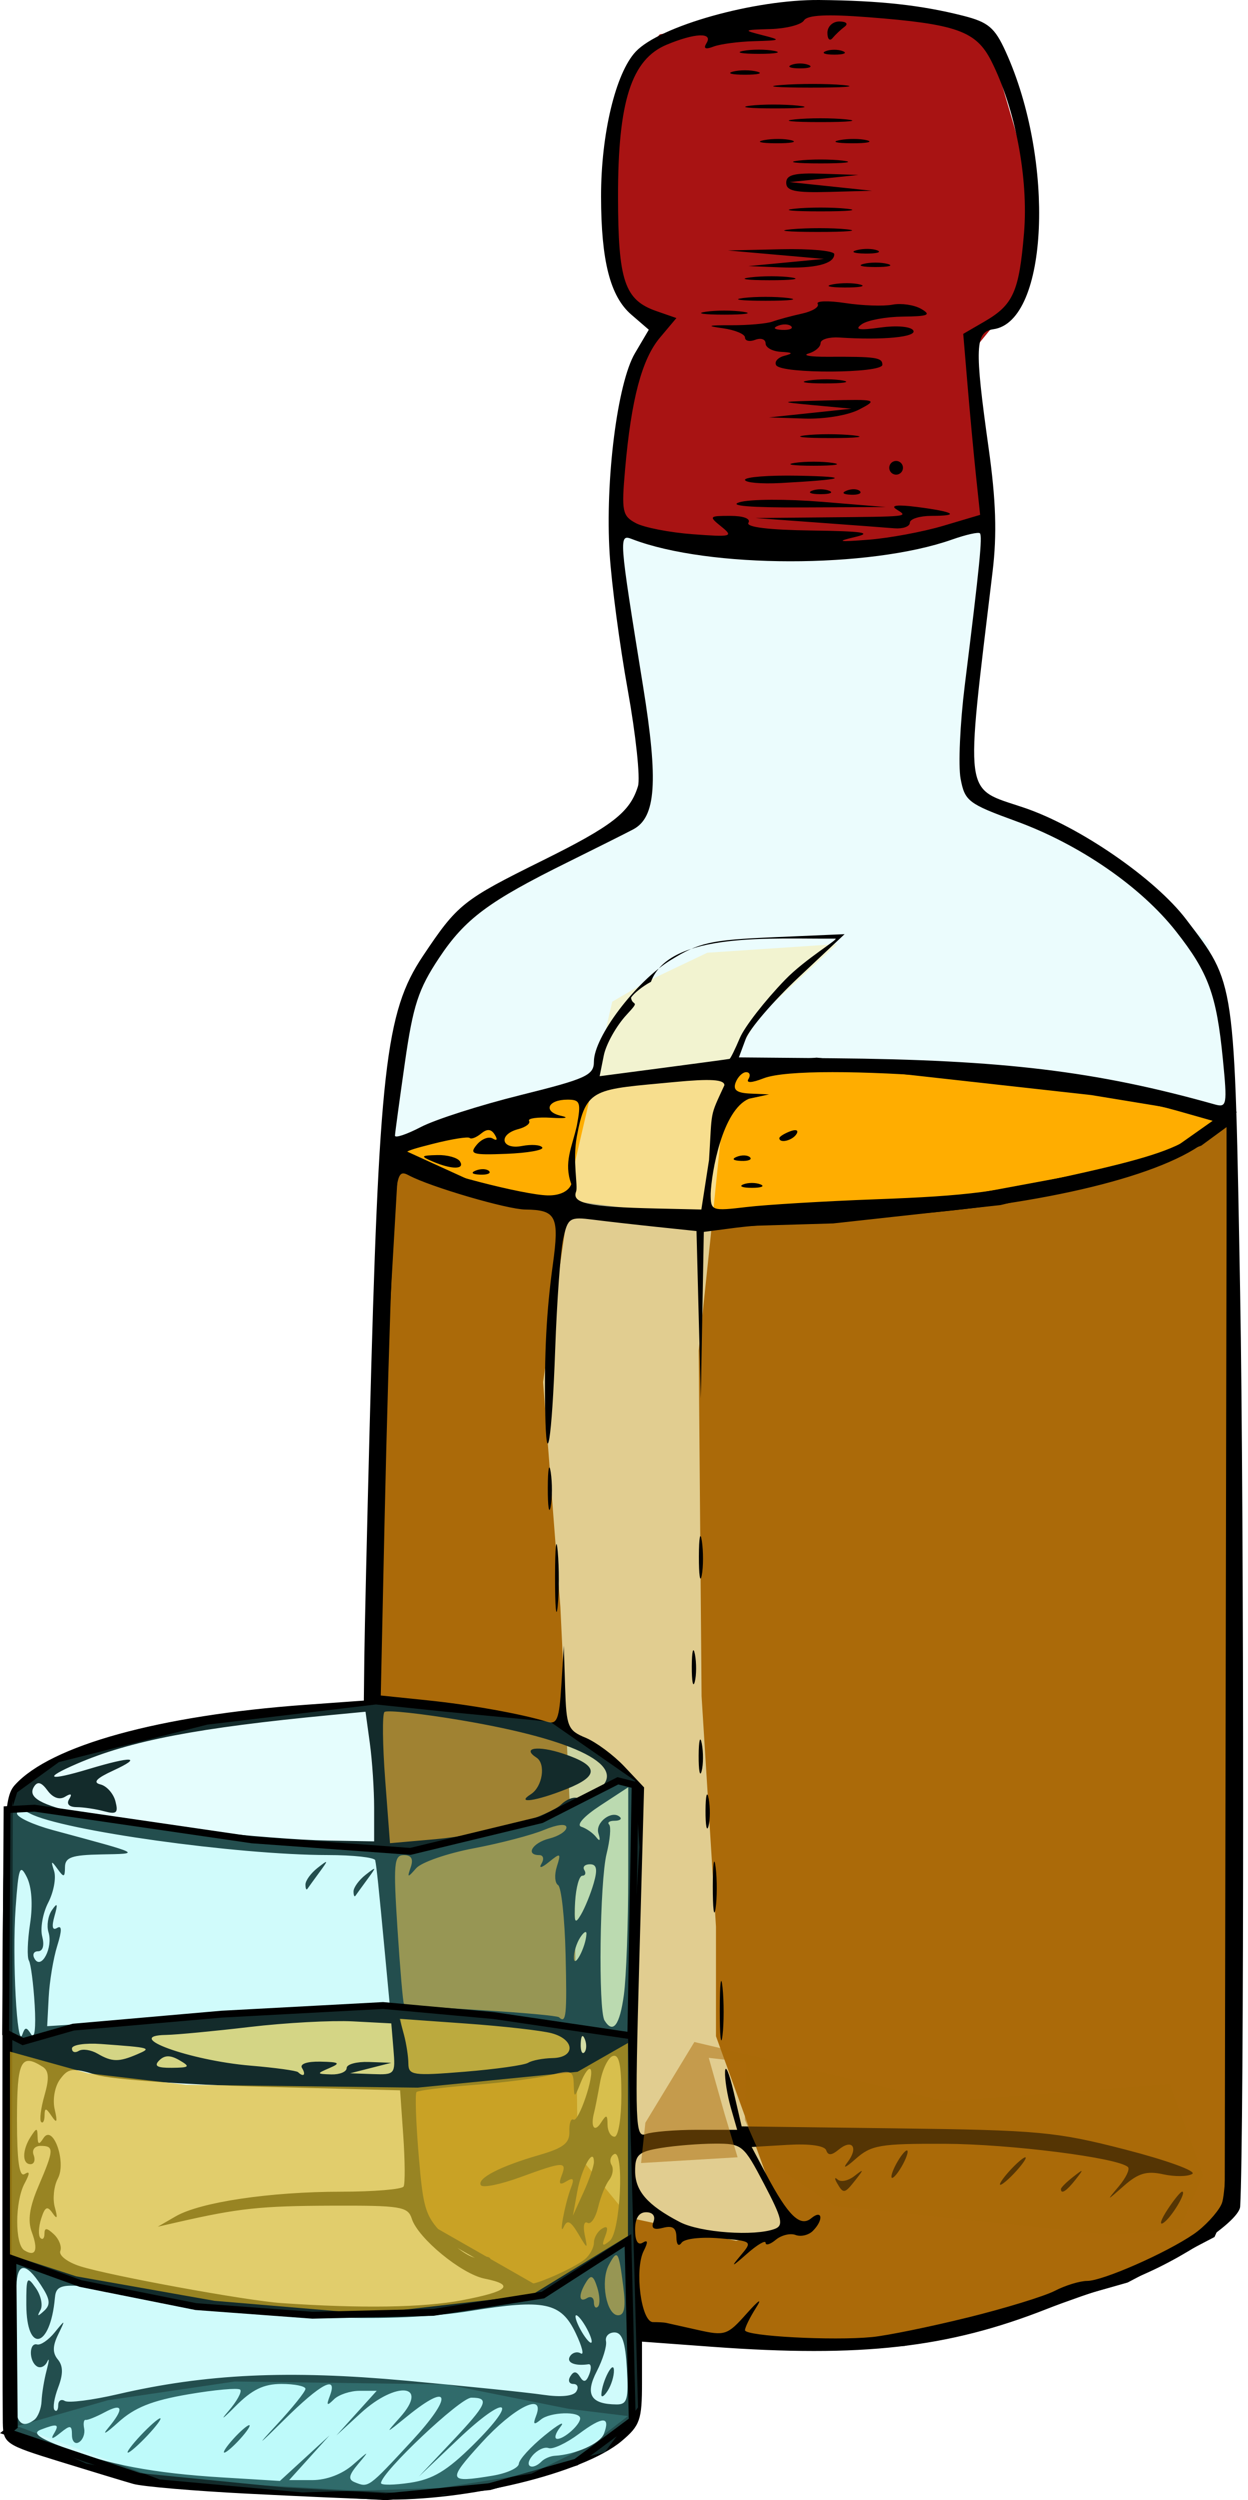 <?xml version="1.0" encoding="UTF-8" standalone="no"?>
<!-- Created with Inkscape (http://www.inkscape.org/) -->

<svg
   xmlns:dc="http://purl.org/dc/elements/1.1/"
   xmlns:cc="http://creativecommons.org/ns#"
   xmlns:rdf="http://www.w3.org/1999/02/22-rdf-syntax-ns#"
   xmlns:svg="http://www.w3.org/2000/svg"
   xmlns="http://www.w3.org/2000/svg"
   xmlns:sodipodi="http://sodipodi.sourceforge.net/DTD/sodipodi-0.dtd"
   xmlns:inkscape="http://www.inkscape.org/namespaces/inkscape"
   id="svg6740"
   version="1.1"
   inkscape:version="0.48.4 r9939"
   width="245.078"
   height="490.977"
   sodipodi:docname="GlassWhiskey.svg">
  <defs
     id="defs6744">
    <filter
       inkscape:collect="always"
       id="filter7288"
       x="-0.314"
       width="1.627"
       y="-0.071"
       height="1.142"
       color-interpolation-filters="sRGB">
      <feGaussianBlur
         inkscape:collect="always"
         stdDeviation="5.593"
         id="feGaussianBlur7290" />
    </filter>
    <filter
       inkscape:collect="always"
       id="filter7574"
       x="-0.081"
       width="1.161"
       y="-0.235"
       height="1.469"
       color-interpolation-filters="sRGB">
      <feGaussianBlur
         inkscape:collect="always"
         stdDeviation="2.748"
         id="feGaussianBlur7576" />
    </filter>
  </defs>
  <sodipodi:namedview
     pagecolor="#ffffff"
     bordercolor="#666666"
     borderopacity="1"
     objecttolerance="10"
     gridtolerance="10"
     guidetolerance="10"
     inkscape:pageopacity="0"
     inkscape:pageshadow="2"
     inkscape:window-width="1277"
     inkscape:window-height="743"
     id="namedview6742"
     showgrid="false"
     inkscape:zoom="0.84281415"
     inkscape:cx="152.05975"
     inkscape:cy="203.14127"
     inkscape:window-x="2"
     inkscape:window-y="22"
     inkscape:window-maximized="0"
     inkscape:current-layer="svg6740"
     fit-margin-top="0"
     fit-margin-left="0"
     fit-margin-right="0"
     fit-margin-bottom="0" />
  <path
     style="fill:#1added;fill-opacity:0.088;stroke:none"
     d="m 78.9,202.891 -3.96,40.17 -2.263,62.234 1.132,33.946 4.526,65.063 3.395,28.854 10.184,9.052 24.328,13.013 39.604,4.526 20.368,-0.566 48.09,-13.013 18.67,-13.013 -0.566,-212.729 -5.092,-35.078 -13.013,-13.013 -30.551,-14.144 -3.395,-5.092 2.829,-27.723 2.263,-22.631 -11.315,2.829 -20.368,4.526 -25.46,-2.829 -17.539,-3.96 2.263,20.933 4.526,30.551 -5.092,6.223 -16.973,9.618 -16.973,10.75 z"
     id="path7268"
     inkscape:connector-curvature="0" />
  <path
     style="fill:#a81313;fill-opacity:1;stroke:none"
     d="m 122.764,14.345 -4.401,19.203 3.2,20.803 5.601,9.201 4.001,0 -5.633,6.492 -2.768,9.91 -2.8,20.803 6.801,4.401 36.805,3.6 29.604,-5.601 0.8,-10.802 -2.8,-23.603 3.601,-4.401 6.401,-6.001 1.6,-21.203 -8.801,-30.004 -16.402,-4.401 -19.203,-0.8 -28.804,4.801 z"
     id="path6754"
     inkscape:connector-curvature="0"
     sodipodi:nodetypes="ccccccccccccccccccccc" />
  <path
     style="fill:#ffad00;fill-opacity:1;stroke:#000000;stroke-width:1.349px;stroke-linecap:butt;stroke-linejoin:miter;stroke-opacity:1"
     d="m 77.957,225.976 36.405,-13.602 46.007,-4.001 54.008,6.001 26.804,4.401 -13.602,9.601 -45.207,8.401 -46.807,2.8 -39.206,-5.201 z"
     id="path7264"
     inkscape:connector-curvature="0" />
  <path
     style="fill:#ab6a09;fill-opacity:1;stroke:#000000;stroke-width:1.349px;stroke-linecap:butt;stroke-linejoin:miter;stroke-opacity:1"
     d="m 77.557,228.376 24.004,8.001 34.805,4.001 27.204,-0.8 32.805,-3.601 21.603,-5.201 17.603,-6.401 6.001,-4.401 -0.4,211.631 -3.2,7.201 -16.802,8.801 -43.606,12.402 -23.603,0.8 -24.804,-2.8 -18.803,-5.601 -28.004,-16.002 -1.6,-16.002 -4.001,-34.805 -4.401,-60.409 1.6,-34.805 z"
     id="path7266"
     inkscape:connector-curvature="0" />
  <path
     style="fill:#dfb420;fill-opacity:0.651;stroke:none"
     d="m 3.088,401.475 19.802,-3.395 48.09,-3.96 32.815,2.829 19.236,3.96 -19.802,6.789 -33.38,2.263 -42.433,-1.697 z"
     id="path7292"
     inkscape:connector-curvature="0" />
  <path
     style="fill:#f4f1c1;fill-opacity:0.735;stroke:none;filter:url(#filter7288)"
     d="m 101.614,146.375 8.809,-4.195 18.877,-1.258 -11.326,10.487 -4.614,7.97 -2.517,24.75 -1.678,15.941 0.419,50.339 2.097,33.559 0,15.941 8.809,24.331 3.356,3.356 -9.229,2.097 -15.521,-3.356 -7.551,-9.229 -0.419,-35.657 -2.097,-44.047 -2.517,-32.72 4.614,-31.881 5.453,-23.492 z"
     id="path7270"
     inkscape:connector-curvature="0"
     transform="matrix(1.349,0,0,1.349,-10.056,-4.709)" />
  <path
     style="fill:#000000"
     d="m 48.426,489.689 c -10.437,-0.535 -20.451,-1.394 -22.254,-1.908 -1.802,-0.514 -8.284,-2.482 -14.403,-4.372 -10.789,-3.333 -11.13,-3.566 -11.22,-7.662 -0.051,-2.324 -0.084,-30.845 -0.073,-63.38 0.018,-55.107 0.186,-59.34 2.453,-61.847 7.023,-7.766 28.423,-13.668 57.056,-15.737 l 11.464,-0.828 0.101,-8.767 c 0.055,-4.822 0.518,-24.85 1.029,-44.507 1.835,-70.695 3.096,-81.9 10.458,-92.924 6.817,-10.208 7.809,-11.001 23.479,-18.761 13.762,-6.815 17.213,-9.502 18.767,-14.609 0.483,-1.588 -0.419,-10.085 -2.005,-18.882 -1.586,-8.797 -3.187,-20.853 -3.559,-26.791 -0.9,-14.38 1.516,-33.494 4.973,-39.354 l 2.719,-4.609 -3.437,-2.966 c -4.141,-3.572 -5.926,-10.542 -5.94,-23.196 -0.015,-12.228 2.861,-24.246 6.805,-28.445 4.742,-5.048 23.313,-10.265 36.102,-10.142 11.87,0.114 20.024,1.01 28.237,3.102 4.901,1.248 6.17,2.32 8.307,7.015 9.764,21.452 8.4,52.963 -2.359,54.526 -3.652,0.531 -3.775,3.457 -0.981,23.36 1.44,10.26 1.656,16.9 0.784,24.174 -5.428,45.308 -5.816,42.385 6.153,46.426 10.868,3.67 25.784,13.943 31.852,21.939 9.723,12.812 9.481,11.139 10.599,73.162 0.783,43.417 0.789,166.352 0.009,179.603 -0.189,3.206 -14.194,12.143 -23.735,15.146 -4.451,1.401 -10.824,3.626 -14.163,4.945 -19.452,7.683 -36.449,9.611 -65.747,7.458 l -13.824,-1.016 0,8.08 c 0,7.302 -0.385,8.405 -4.001,11.447 -7.518,6.326 -30.411,11.885 -47.249,11.474 -4.08,-0.1 -15.958,-0.619 -26.395,-1.154 z m 32.35,-10.233 c 8.252,-8.904 7.77,-11.92 -0.794,-4.964 -4.365,3.545 -4.404,3.552 -1.44,0.237 5.856,-6.548 -0.695,-7.268 -7.7,-0.847 l -4.782,4.383 3.958,-4.383 3.958,-4.383 -3.354,0 c -1.845,0 -4.119,0.759 -5.053,1.686 -1.362,1.352 -1.52,1.218 -0.8,-0.674 1.619,-4.252 -1.733,-2.485 -9.054,4.771 -5.088,5.043 -5.516,5.326 -1.463,0.965 3.153,-3.391 5.732,-6.6 5.732,-7.131 0,-0.531 -2.116,-0.965 -4.702,-0.965 -3.529,0 -5.8,1.109 -9.104,4.446 -2.421,2.445 -3.027,2.858 -1.348,0.918 1.679,-1.94 2.733,-3.848 2.341,-4.241 -0.392,-0.392 -4.981,0.019 -10.198,0.914 -7.157,1.228 -10.54,2.584 -13.783,5.527 -2.364,2.145 -3.245,2.638 -1.959,1.096 3.202,-3.837 2.934,-5.027 -0.695,-3.085 -1.669,0.893 -3.338,1.561 -3.709,1.485 -0.371,-0.077 -0.507,0.685 -0.301,1.693 0.205,1.008 -0.25,2.218 -1.012,2.689 -0.761,0.471 -1.384,-0.165 -1.384,-1.412 0,-1.96 -0.309,-2.017 -2.282,-0.417 -1.551,1.258 -1.957,1.311 -1.269,0.165 1.149,-1.912 0.691,-2.057 -2.564,-0.807 -1.685,0.647 -0.558,1.549 4.273,3.423 8.85,3.431 17.83,5.138 31.364,5.963 l 11.315,0.689 4.866,-4.465 4.866,-4.465 -3.958,4.383 -3.958,4.383 4.549,0 c 2.796,0 5.878,-1.169 7.998,-3.035 3.22,-2.833 3.288,-2.843 1.016,-0.14 -1.879,2.236 -2.031,3.056 -0.665,3.602 2.707,1.083 2.605,1.157 11.095,-8.004 z m -53.16,-1.191 c 1.742,-1.854 3.471,-3.372 3.842,-3.372 0.371,0 -0.751,1.517 -2.493,3.372 -1.742,1.854 -3.471,3.372 -3.842,3.372 -0.371,0 0.751,-1.517 2.493,-3.372 z m 18.207,0.674 c 1.343,-1.484 2.745,-2.697 3.115,-2.697 0.371,0 -0.424,1.214 -1.767,2.697 -1.343,1.484 -2.745,2.697 -3.115,2.697 -0.371,0 0.424,-1.214 1.767,-2.697 z m 47.099,1.184 c 9.223,-9.122 6.529,-10.127 -2.962,-1.105 l -7.721,7.339 6.406,-6.79 c 7.052,-7.475 7.611,-8.72 3.914,-8.72 -2.188,0 -17.738,14.706 -17.738,16.775 0,0.435 2.579,0.403 5.732,-0.071 4.445,-0.668 7.222,-2.335 12.37,-7.427 z m 3.814,6.042 c 2.782,-0.46 5.101,-1.515 5.155,-2.345 0.054,-0.83 2.329,-3.329 5.058,-5.554 2.728,-2.224 4.127,-2.983 3.109,-1.686 -1.018,1.297 -1.291,2.358 -0.607,2.358 1.38,0 4.481,-2.788 4.481,-4.029 0,-1.446 -5.915,-1.264 -7.724,0.237 -1.379,1.144 -1.588,0.978 -0.929,-0.737 1.838,-4.79 -4.345,-1.719 -10.769,5.35 -6.749,7.425 -6.596,7.865 2.226,6.407 z m 9.648,-2.826 c 0.547,-0.547 1.71,-1.034 2.585,-1.083 4.022,-0.225 8.887,-2.404 9.617,-4.306 1.343,-3.499 -0.207,-3.497 -4.903,0.007 -2.46,1.835 -5.139,3.09 -5.955,2.789 -0.816,-0.301 -2.256,0.383 -3.2,1.521 -1.698,2.046 -0.062,2.992 1.856,1.074 z M 6.711,475.21 c 0.742,-0.545 1.395,-2.205 1.452,-3.688 0.057,-1.484 0.507,-4.215 0.999,-6.069 0.493,-1.854 0.546,-2.609 0.118,-1.677 -0.427,0.932 -1.332,1.351 -2.011,0.932 -1.619,-1 -1.601,-4.748 0.02,-4.312 0.689,0.185 2.24,-0.877 3.446,-2.36 2.136,-2.628 2.153,-2.617 0.676,0.423 -1.097,2.257 -1.11,3.611 -0.045,4.894 1.042,1.256 1.058,2.859 0.056,5.496 -0.778,2.048 -1.095,4.043 -0.703,4.435 0.392,0.392 0.712,-0.032 0.712,-0.941 0,-0.909 0.58,-1.294 1.29,-0.856 0.709,0.438 5.413,-0.16 10.452,-1.331 17.218,-3.998 33.452,-4.76 56.538,-2.653 11.775,1.075 23.917,2.325 26.981,2.779 3.451,0.511 5.92,0.262 6.486,-0.653 0.502,-0.813 0.235,-1.478 -0.594,-1.478 -0.829,0 -1.093,-0.672 -0.585,-1.493 0.662,-1.072 1.203,-1.04 1.915,0.113 0.716,1.159 1.219,1.016 1.806,-0.514 0.447,-1.166 0.38,-2.055 -0.149,-1.976 -2.687,0.401 -4.401,-0.326 -3.647,-1.547 0.466,-0.754 1.422,-1.015 2.126,-0.581 0.703,0.435 0.258,-1.35 -0.989,-3.966 -2.893,-6.066 -6.096,-6.743 -20.706,-4.373 -14.901,2.417 -37.922,1.601 -58.668,-2.078 -21.203,-3.76 -22.612,-3.787 -22.911,-0.445 -0.883,9.881 -5.566,10.989 -5.606,1.326 -0.023,-5.499 0.131,-5.775 1.849,-3.322 1.03,1.471 1.446,3.432 0.923,4.358 -0.72,1.276 -0.546,1.311 0.722,0.142 1.323,-1.219 1.19,-2.277 -0.632,-5.058 -2.97,-4.533 -4.663,-4.465 -4.798,0.193 -0.059,2.04 -0.262,7.654 -0.451,12.475 -0.509,13.007 0.446,16.363 3.93,13.804 z M 123.107,465.115 c -0.3,-5.214 -0.941,-7.081 -2.431,-7.081 -1.113,0 -1.865,0.777 -1.672,1.727 0.193,0.95 -0.623,3.61 -1.813,5.911 -2.345,4.535 -1.192,6.46 3.893,6.503 2.087,0.018 2.373,-0.981 2.023,-7.06 z m -5.013,5.058 c 0.14,-2.555 2.388,-6.857 2.467,-4.72 0.041,1.113 -0.514,2.933 -1.233,4.046 -0.719,1.113 -1.274,1.416 -1.233,0.674 z m -2.813,-12.813 c -0.794,-1.484 -1.747,-2.697 -2.118,-2.697 -0.371,0 -0.025,1.214 0.769,2.697 0.794,1.484 1.747,2.697 2.118,2.697 0.371,0 0.025,-1.214 -0.769,-2.697 z m 74.736,-2.248 c 7.354,-1.818 15.062,-4.18 17.129,-5.249 2.067,-1.069 4.927,-1.944 6.355,-1.944 3.04,0 15.42,-5.439 20.905,-9.185 2.096,-1.431 4.549,-4.047 5.449,-5.813 1.239,-2.43 1.577,-23.208 1.389,-85.481 -0.137,-45.249 -0.279,-92.19 -0.316,-104.314 l -0.067,-22.043 -4.459,3.329 c -9.339,6.971 -33.826,12.615 -62.5,14.405 -12.584,0.786 -25.764,1.804 -29.287,2.263 l -6.406,0.834 -0.292,16.348 -0.292,16.348 -0.424,-16.43 -0.424,-16.43 -7.714,-0.807 c -4.243,-0.444 -9.915,-1.087 -12.605,-1.43 -4.601,-0.586 -4.948,-0.364 -5.854,3.749 -0.529,2.405 -1.242,12.243 -1.584,21.862 -0.625,17.587 -1.729,24.413 -1.952,12.069 -0.203,-11.212 0.239,-19.738 1.494,-28.842 1.31,-9.504 0.682,-10.76 -5.421,-10.829 -3.595,-0.041 -18.645,-4.455 -22.836,-6.698 -2.38,-1.274 -2.557,-0.383 -3.287,16.498 -0.424,9.814 -1.103,33.097 -1.509,51.74 l -0.737,33.895 9.127,0.941 c 8.558,0.883 18.313,2.629 23.556,4.217 1.937,0.587 2.366,-0.515 2.78,-7.13 l 0.489,-7.824 0.255,8.266 c 0.236,7.665 0.528,8.379 4.008,9.82 2.064,0.855 5.495,3.4 7.624,5.655 l 3.87,4.101 -0.949,34.466 c -0.869,31.566 -0.764,34.395 1.253,33.621 1.211,-0.465 5.752,-0.845 10.09,-0.845 l 7.888,0 -1.255,-4.374 c -0.69,-2.406 -1.196,-5.592 -1.125,-7.081 0.071,-1.488 0.834,0.328 1.694,4.037 l 1.565,6.744 30.337,0.386 c 28.162,0.358 31.392,0.658 45.044,4.175 8.089,2.084 13.991,4.231 13.117,4.771 -0.875,0.541 -3.446,0.575 -5.714,0.077 -3.23,-0.71 -4.901,-0.22 -7.712,2.26 -3.462,3.054 -3.498,3.059 -1.022,0.123 1.412,-1.674 2.227,-3.383 1.812,-3.798 -1.825,-1.825 -23.136,-4.533 -36.006,-4.576 -12.721,-0.043 -14.403,0.245 -17.492,2.988 -1.933,1.717 -2.62,1.995 -1.581,0.642 2.222,-2.894 0.937,-4.697 -1.755,-2.464 -1.367,1.134 -2.068,1.166 -2.42,0.111 -0.302,-0.905 -3.261,-1.323 -7.567,-1.068 l -7.072,0.418 2.863,5.395 c 4.31,8.122 6.661,10.407 8.842,8.597 2.189,-1.817 2.454,0.344 0.305,2.492 -0.832,0.832 -2.357,1.189 -3.389,0.793 -1.032,-0.396 -2.779,0.029 -3.882,0.945 -1.103,0.916 -2.006,1.181 -2.006,0.59 0,-0.591 -1.665,0.397 -3.699,2.195 -2.943,2.601 -3.202,2.678 -1.268,0.377 2.426,-2.886 2.417,-2.894 -4.056,-3.446 -3.669,-0.313 -6.917,0.065 -7.478,0.869 -0.578,0.829 -0.999,0.373 -1.012,-1.095 -0.015,-1.817 -0.743,-2.329 -2.617,-1.839 -1.821,0.476 -2.382,0.121 -1.879,-1.191 0.428,-1.117 -0.156,-1.87 -1.45,-1.87 -1.426,0 -2.167,1.18 -2.167,3.451 0,2.166 0.552,3.11 1.483,2.535 1.037,-0.641 1.1,-0.158 0.209,1.606 -1.846,3.655 -0.501,13.987 1.821,13.987 1.035,0 2.171,0.061 2.525,0.136 0.354,0.075 3.174,0.705 6.266,1.4 5.343,1.201 5.818,1.043 9.569,-3.171 2.501,-2.809 3.17,-3.212 1.827,-1.1 -1.166,1.834 -2.12,3.78 -2.12,4.324 0,1.173 17.244,2.103 24.951,1.346 2.967,-0.291 11.411,-2.017 18.765,-3.835 z m 39.244,-21.188 c 1.275,-1.946 2.573,-3.538 2.885,-3.538 0.976,0 -2.165,5.198 -3.721,6.16 -0.815,0.504 -0.438,-0.676 0.837,-2.622 z m -64.889,-5.224 c -0.534,-0.927 -0.474,-1.236 0.134,-0.686 0.607,0.55 2.07,0.246 3.251,-0.674 1.9,-1.481 1.934,-1.402 0.296,0.686 -2.206,2.813 -2.426,2.853 -3.68,0.674 z m 43.969,1.177 c 0,-0.28 1.062,-1.342 2.36,-2.36 2.139,-1.678 2.187,-1.63 0.509,0.509 -1.762,2.247 -2.869,2.961 -2.869,1.851 z m -10.115,-3.537 c 1.343,-1.484 2.745,-2.697 3.115,-2.697 0.371,0 -0.424,1.214 -1.767,2.697 -1.343,1.484 -2.745,2.697 -3.115,2.697 -0.371,0 0.424,-1.214 1.767,-2.697 z m -22.254,-1.349 c 0.794,-1.484 1.747,-2.697 2.118,-2.697 0.371,0 0.025,1.214 -0.769,2.697 -0.794,1.484 -1.747,2.697 -2.118,2.697 -0.371,0 -0.025,-1.214 0.769,-2.697 z m -34.624,-30.346 c 0.005,-5.192 0.25,-7.151 0.542,-4.353 0.292,2.798 0.287,7.047 -0.011,9.441 -0.298,2.394 -0.537,0.105 -0.531,-5.088 z m -1.373,-24.277 c 0.008,-4.451 0.259,-6.109 0.56,-3.685 0.3,2.424 0.294,6.066 -0.014,8.092 -0.308,2.027 -0.553,0.043 -0.546,-4.407 z m -1.426,-14.836 c 0.015,-2.967 0.291,-4.022 0.614,-2.345 0.323,1.678 0.31,4.105 -0.027,5.395 -0.338,1.289 -0.602,-0.083 -0.587,-3.05 z m -1.349,-10.79 c 0.015,-2.967 0.291,-4.022 0.614,-2.345 0.323,1.678 0.31,4.105 -0.027,5.395 -0.338,1.289 -0.602,-0.083 -0.587,-3.05 z m -1.349,-17.533 c 0.015,-2.967 0.291,-4.022 0.614,-2.345 0.323,1.678 0.31,4.105 -0.027,5.395 -0.338,1.289 -0.602,-0.083 -0.587,-3.05 z m -26.852,-17.533 c 0.005,-5.934 0.242,-8.194 0.527,-5.022 0.285,3.172 0.281,8.028 -0.009,10.79 -0.29,2.762 -0.523,0.167 -0.518,-5.768 z m 28.246,-4.046 c 0.011,-3.709 0.272,-5.066 0.582,-3.016 0.31,2.05 0.302,5.085 -0.018,6.744 -0.32,1.659 -0.574,-0.018 -0.564,-3.727 z m -29.671,-13.487 c 0.009,-3.709 0.272,-5.066 0.582,-3.016 0.31,2.05 0.302,5.085 -0.018,6.744 -0.32,1.659 -0.574,-0.018 -0.564,-3.727 z M 122.385,448.931 c -0.889,-6.965 -1.128,-7.315 -2.823,-4.147 -1.699,3.174 -0.465,9.879 1.817,9.879 1.26,0 1.536,-1.576 1.006,-5.732 z m -31.718,2.793 c 9.212,-1.75 10.572,-3.038 4.494,-4.254 -4.544,-0.909 -13.081,-7.937 -14.298,-11.771 -0.757,-2.386 -2.146,-2.609 -15.912,-2.556 -13.814,0.054 -18.099,0.513 -29.918,3.206 l -4.046,0.922 3.509,-2.031 c 4.828,-2.795 18.48,-4.83 32.489,-4.842 6.447,-0.005 11.971,-0.465 12.275,-1.022 0.305,-0.556 0.275,-5.033 -0.067,-9.948 l -0.621,-8.937 -27.165,-0.709 c -15.026,-0.392 -29.539,-1.431 -32.479,-2.324 -4.722,-1.435 -5.518,-1.337 -7.141,0.879 -1.031,1.409 -1.489,3.962 -1.051,5.866 0.59,2.563 0.447,2.887 -0.594,1.349 -1.13,-1.669 -1.373,-1.689 -1.39,-0.112 -0.011,1.051 -0.314,1.618 -0.672,1.259 -0.358,-0.358 -0.062,-2.704 0.657,-5.213 0.963,-3.356 0.867,-4.842 -0.36,-5.622 -4.291,-2.726 -5.04,-1.174 -5.04,10.442 0,8.05 0.449,11.266 1.483,10.627 1.079,-0.667 1.079,-0.16 0,1.855 -1.895,3.541 -1.924,11.958 -0.045,13.12 2.215,1.369 2.787,-0.011 1.475,-3.556 -0.848,-2.292 -0.468,-4.903 1.32,-9.074 3.047,-7.107 3.089,-7.88 0.429,-7.88 -1.18,0 -1.782,0.779 -1.391,1.798 0.38,0.989 0.102,1.798 -0.616,1.798 -1.668,0 -1.646,-2.782 0.042,-5.395 1.162,-1.798 1.312,-1.798 1.349,0 0.032,1.555 0.294,1.625 1.135,0.299 1.862,-2.935 4.587,4.66 2.842,7.921 -0.786,1.469 -1.053,4.014 -0.592,5.655 0.599,2.134 0.47,2.453 -0.452,1.12 -1.026,-1.484 -1.482,-1.256 -2.235,1.113 -0.52,1.637 -0.586,3.336 -0.147,3.775 0.439,0.439 0.797,0.066 0.797,-0.829 0,-1.219 0.465,-1.192 1.854,0.105 1.02,0.953 1.585,2.433 1.256,3.29 -0.329,0.857 1.416,2.2 3.878,2.984 5.837,1.86 32.617,6.763 39.542,7.239 15.648,1.077 27.858,0.889 35.403,-0.545 z m 26.613,-2.532 c -0.738,-2.326 -1.203,-2.57 -2.126,-1.113 -1.595,2.519 -1.528,4.235 0.127,3.213 0.742,-0.458 1.349,-0.09 1.349,0.82 0,0.909 0.359,1.294 0.797,0.856 0.439,-0.439 0.372,-2.137 -0.147,-3.775 z m -2.439,-5.512 c 0.984,-0.817 1.789,-2.285 1.789,-3.263 0,-0.978 0.71,-2.217 1.578,-2.754 1.086,-0.671 1.286,-0.216 0.643,1.46 -0.746,1.945 -0.565,2.128 0.903,0.91 2.109,-1.751 2.89,-18.281 0.803,-16.99 -0.701,0.433 -0.909,1.379 -0.462,2.102 0.447,0.723 0.237,2.047 -0.466,2.941 -0.703,0.895 -1.684,3.321 -2.179,5.391 -0.495,2.07 -1.432,3.435 -2.083,3.033 -0.651,-0.402 -0.899,0.635 -0.55,2.305 0.62,2.974 0.593,2.97 -1.294,-0.202 -1.455,-2.446 -2.138,-2.776 -2.79,-1.349 -1.08,2.365 0.163,-4.424 1.4,-7.647 0.674,-1.757 0.442,-2.081 -0.898,-1.253 -1.321,0.816 -1.575,0.513 -0.946,-1.127 1.089,-2.839 0.438,-2.812 -8.171,0.335 -3.88,1.418 -7.341,2.117 -7.69,1.552 -0.821,-1.328 3.766,-3.705 11.412,-5.915 4.818,-1.393 6.049,-2.349 5.969,-4.638 -0.055,-1.586 0.305,-2.634 0.801,-2.327 1.023,0.632 4.255,-8.997 3.33,-9.922 -0.331,-0.331 -1.183,0.852 -1.894,2.629 -1.241,3.103 -1.296,3.115 -1.378,0.305 -0.077,-2.627 -0.534,-2.81 -4.469,-1.792 -2.411,0.624 -9.211,1.508 -15.111,1.965 -5.9,0.457 -10.981,1.084 -11.291,1.394 -0.31,0.31 -0.121,5.875 0.42,12.367 0.92,11.04 1.28,12.1 5.566,16.386 2.756,2.756 5.387,4.275 6.599,3.809 1.109,-0.426 2.016,-0.186 2.016,0.533 0,0.719 0.836,1.306 1.858,1.306 1.022,0 2.599,0.893 3.506,1.985 1.45,1.747 2.226,1.744 6.468,-0.029 2.651,-1.108 5.626,-2.682 6.61,-3.499 z m 37.348,-5.992 c 1.727,-0.663 1.384,-2.085 -2.119,-8.767 -4.069,-7.763 -4.328,-7.975 -9.706,-7.961 -3.039,0.008 -7.802,0.391 -10.584,0.851 -4.397,0.727 -5.058,1.314 -5.058,4.497 0,3.959 2.427,6.739 8.77,10.046 4.009,2.09 14.732,2.855 18.697,1.334 z m -35.559,-13.12 c 0,-3.088 -2.442,1.255 -3.271,5.819 l -0.858,4.72 2.065,-4.538 c 1.136,-2.496 2.065,-5.197 2.065,-6.002 z m 5.395,-13.175 c 0,-5.952 -0.462,-8.051 -1.681,-7.644 -0.925,0.308 -2.052,2.635 -2.505,5.17 -0.453,2.535 -0.982,5.217 -1.176,5.958 -0.726,2.776 0.054,3.975 1.316,2.023 1.117,-1.729 1.31,-1.68 1.328,0.337 0.011,1.298 0.628,2.36 1.369,2.36 0.751,0 1.349,-3.634 1.349,-8.205 z m -62.715,-5.282 c -0.495,-0.801 0.978,-1.31 3.629,-1.254 3.719,0.079 4.013,0.288 1.765,1.254 -2.574,1.106 -2.558,1.163 0.337,1.254 1.669,0.052 3.035,-0.512 3.035,-1.254 0,-0.742 1.972,-1.277 4.383,-1.189 l 4.383,0.16 -4.046,1.03 -4.046,1.03 4.465,0.16 c 4.358,0.156 4.455,0.039 4.046,-4.898 l -0.419,-5.058 -7.548,-0.398 c -4.152,-0.219 -13.255,0.275 -20.23,1.098 -6.975,0.823 -14.383,1.527 -16.461,1.565 -8.754,0.158 4.634,5.024 16.592,6.031 4.822,0.406 9.019,0.981 9.329,1.279 1.093,1.052 1.609,0.522 0.787,-0.808 z m 44.409,-1.031 c 0.758,-0.469 2.911,-0.884 4.784,-0.922 4.553,-0.094 4.425,-3.65 -0.177,-4.88 -1.97,-0.527 -9.489,-1.379 -16.708,-1.894 l -13.126,-0.936 0.842,3.145 c 0.463,1.73 0.851,4.27 0.861,5.646 0.017,2.304 0.887,2.429 11.081,1.597 6.085,-0.497 11.683,-1.287 12.442,-1.756 z m -68.479,-0.499 c -1.785,-1.037 -2.912,-1.026 -3.979,0.041 -1.085,1.085 -0.411,1.477 2.49,1.447 3.488,-0.036 3.671,-0.22 1.488,-1.488 z m -8.299,-1.168 c 2.924,-1.257 2.784,-1.297 -7.081,-2.021 -3.153,-0.231 -5.732,0.164 -5.732,0.88 0,0.715 0.602,0.928 1.338,0.473 0.736,-0.455 2.405,-0.206 3.709,0.554 2.816,1.64 4.169,1.66 7.766,0.114 z M 114.854,400.462 c -0.431,-1.076 -0.75,-0.756 -0.815,0.815 -0.059,1.422 0.26,2.218 0.708,1.77 0.448,-0.448 0.496,-1.611 0.106,-2.585 z M 6.14,399.534 c 0.656,1.062 0.937,-1.351 0.672,-5.785 -0.249,-4.183 -0.763,-8.121 -1.141,-8.75 -0.378,-0.629 -0.273,-3.875 0.234,-7.213 0.569,-3.747 0.325,-7.251 -0.637,-9.159 -1.365,-2.707 -1.638,-1.954 -2.202,6.069 -0.69,9.817 0.267,27.9 1.316,24.854 0.53,-1.54 0.815,-1.543 1.759,-0.017 z m 35.637,-4.109 c 8.901,-0.776 20.37,-1.42 25.486,-1.432 l 9.302,-0.021 -0.981,-10.452 c -1.21,-12.886 -1.629,-16.904 -1.901,-18.207 -0.116,-0.556 -4.308,-1.018 -9.315,-1.025 -17.886,-0.026 -52.254,-4.826 -58.502,-8.17 -1.692,-0.906 -2.526,-0.904 -2.526,0.007 0,0.747 3.186,2.22 7.081,3.272 17.727,4.791 17.376,4.613 9.441,4.768 -5.783,0.112 -7.084,0.57 -7.101,2.498 -0.018,2.04 -0.218,2.086 -1.476,0.337 -1.214,-1.688 -1.324,-1.618 -0.663,0.423 0.436,1.345 -0.082,4.135 -1.149,6.2 -1.068,2.065 -1.6,5.061 -1.182,6.658 0.459,1.757 0.133,2.904 -0.826,2.904 -0.872,0 -1.162,0.685 -0.645,1.522 1.338,2.164 3.627,-2.289 2.703,-5.258 -0.399,-1.283 -0.093,-3.243 0.68,-4.356 1.08,-1.553 1.196,-1.279 0.499,1.18 -0.588,2.076 -0.412,2.897 0.499,2.334 0.973,-0.602 0.983,0.489 0.03,3.54 -0.757,2.425 -1.509,6.96 -1.671,10.078 l -0.295,5.669 8.164,-0.528 c 4.49,-0.29 15.447,-1.163 24.348,-1.938 z m 27.648,-23.991 c 0,-0.775 1.062,-2.241 2.36,-3.259 2.183,-1.712 2.212,-1.649 0.382,0.846 -1.088,1.484 -2.15,2.95 -2.36,3.259 -0.21,0.309 -0.382,-0.072 -0.382,-0.846 z m -9.441,-1.349 c 0,-0.775 1.062,-2.241 2.36,-3.259 2.183,-1.712 2.212,-1.649 0.382,0.846 -1.088,1.484 -2.15,2.95 -2.36,3.259 -0.21,0.309 -0.382,-0.072 -0.382,-0.846 z m 62.531,21.675 c 0.472,-3.442 0.858,-14.027 0.858,-23.523 l 0,-17.266 -5.494,3.597 c -3.256,2.132 -4.767,3.83 -3.709,4.169 0.982,0.315 2.297,1.24 2.923,2.056 0.707,0.921 0.867,0.63 0.422,-0.765 -0.687,-2.156 2.724,-4.705 4.252,-3.178 0.388,0.388 -0.103,0.706 -1.092,0.706 -0.989,0 -1.464,0.334 -1.056,0.742 0.408,0.408 0.185,2.987 -0.496,5.732 -1.343,5.415 -1.657,30.72 -0.406,32.744 1.666,2.695 2.979,0.961 3.798,-5.014 z m -11.447,-7.971 c -0.169,-7.084 -0.833,-13.204 -1.474,-13.601 -0.642,-0.396 -0.751,-2.031 -0.243,-3.631 0.851,-2.682 0.729,-2.752 -1.553,-0.898 -1.436,1.167 -2.051,1.304 -1.464,0.327 0.557,-0.927 0.37,-1.686 -0.415,-1.686 -2.811,0 -1.364,-2.421 1.943,-3.251 1.854,-0.465 3.372,-1.45 3.372,-2.187 0,-0.789 -1.805,-0.588 -4.383,0.488 -2.411,1.006 -8.632,2.633 -13.824,3.614 -5.192,0.982 -10.281,2.746 -11.308,3.921 -1.686,1.929 -1.788,1.907 -1.054,-0.224 0.555,-1.61 0.12,-2.36 -1.366,-2.36 -1.929,0 -2.072,1.659 -1.245,14.447 0.514,7.946 1.087,14.601 1.275,14.788 0.188,0.188 6.988,0.733 15.112,1.211 8.124,0.479 15.024,1.107 15.333,1.396 1.415,1.324 1.583,-0.284 1.295,-12.354 z m 4.097,-3.979 c 0.041,-0.742 -0.514,-0.438 -1.233,0.674 -0.719,1.113 -1.274,2.933 -1.233,4.046 0.078,2.136 2.326,-2.166 2.466,-4.72 z m 1.428,-9.99 c 0.786,-2.741 0.592,-3.722 -0.738,-3.722 -0.993,0 -1.493,0.506 -1.11,1.124 0.382,0.618 0.204,1.125 -0.397,1.127 -0.6,9.9e-4 -1.231,2.277 -1.402,5.058 -0.255,4.148 -0.051,4.614 1.134,2.595 0.795,-1.353 1.925,-4.135 2.512,-6.182 z M 73.472,355.047 c 0,-3.605 -0.381,-9.333 -0.846,-12.729 l -0.846,-6.173 -6.909,0.659 c -26.049,2.485 -39.248,5.018 -49.744,9.546 -6.838,2.95 -5.711,3.457 2.314,1.042 8.543,-2.571 10.722,-2.431 4.78,0.308 -3.298,1.52 -4.051,2.339 -2.499,2.717 1.222,0.298 2.546,1.783 2.943,3.3 0.602,2.301 0.233,2.628 -2.222,1.969 -1.619,-0.434 -4.041,-0.798 -5.383,-0.808 -1.498,-0.011 -2.068,-0.619 -1.477,-1.576 0.636,-1.029 0.365,-1.188 -0.799,-0.468 -1.096,0.678 -2.4,0.217 -3.451,-1.221 -1.205,-1.648 -1.969,-1.857 -2.666,-0.73 -1.292,2.09 1.299,3.565 9.484,5.401 8.791,1.972 36.626,4.948 48.216,5.155 l 9.104,0.163 z m 27.923,3.219 c 3.86,-1.169 7.81,-2.918 8.779,-3.886 0.968,-0.968 2.387,-1.552 3.152,-1.297 0.765,0.255 2.58,-0.419 4.034,-1.499 6.273,-4.658 -3.896,-9.891 -26.728,-13.754 -7.887,-1.334 -14.698,-2.067 -15.136,-1.629 -0.438,0.438 -0.373,6.413 0.145,13.277 l 0.942,12.481 8.897,-0.784 c 4.893,-0.431 12.055,-1.74 15.915,-2.909 z m 2.85,-5.923 c 2.291,-1.453 2.988,-5.977 1.107,-7.189 -3.009,-1.939 0.291,-2.428 5.248,-0.777 6.992,2.329 7.184,4.332 0.665,6.941 -5.945,2.379 -10.115,2.987 -7.02,1.025 z m 34.995,-124.569 c 0.626,-10.003 0.054,-8.245 3.016,-14.661 0,-1.13 -2.719,-1.305 -9.778,-0.629 -15.741,1.507 -17.407,0.964 -19.205,10.724 -0.875,4.747 0.27,9.716 -0.145,10.798 -0.884,2.303 2.48,3.012 15.739,3.314 l 8.864,0.202 1.509,-9.748 z m 32.688,7.739 c 18.289,-0.68 23.741,-1.383 41.081,-5.293 12.941,-2.918 18.404,-4.815 22.069,-7.664 l 3.132,-2.435 -7.178,-2.037 c -19.669,-5.581 -72.454,-9.697 -81.097,-6.324 -2.327,0.908 -3.466,0.959 -2.955,0.133 0.457,-0.74 0.253,-1.345 -0.453,-1.345 -0.706,0 -1.633,0.91 -2.06,2.023 -0.566,1.474 0.219,2.066 2.89,2.183 l 3.667,0.16 -3.95,0.852 c -5.232,2.22 -7.348,14.412 -7.514,18.636 0,3.386 0.16,3.445 7.081,2.626 3.894,-0.461 15.274,-1.142 25.288,-1.515 z m -25.962,-2.93 c 0.927,-0.374 2.445,-0.374 3.372,0 0.927,0.374 0.169,0.68 -1.686,0.68 -1.854,0 -2.613,-0.306 -1.686,-0.68 z m -1.264,-5.423 c 0.974,-0.39 2.137,-0.342 2.585,0.106 0.448,0.448 -0.348,0.767 -1.77,0.708 -1.571,-0.065 -1.891,-0.384 -0.815,-0.815 z m 8.345,-3.655 c 0,-0.292 0.942,-0.891 2.093,-1.333 1.2,-0.461 1.742,-0.234 1.269,0.53 -0.792,1.282 -3.362,1.896 -3.362,0.803 z m -40.85,9.04 c -1.563,-4.257 0.138,-7.226 1.093,-11.545 0.843,-4.508 0.645,-5.058 -1.823,-5.058 -3.954,0 -4.895,2.376 -1.261,3.184 1.68,0.374 0.821,0.544 -1.908,0.378 -2.73,-0.166 -4.709,0.11 -4.398,0.612 0.311,0.502 -0.642,1.229 -2.118,1.615 -4.025,1.053 -3.363,4.096 0.722,3.315 1.872,-0.358 3.665,-0.228 3.985,0.289 0.319,0.517 -2.833,1.078 -7.006,1.246 -6.712,0.272 -7.387,0.066 -5.855,-1.78 0.953,-1.148 2.364,-1.696 3.136,-1.219 0.836,0.516 0.998,0.211 0.401,-0.755 -0.704,-1.139 -1.506,-1.205 -2.693,-0.22 -0.929,0.771 -1.938,1.158 -2.24,0.859 -0.303,-0.299 -3.562,0.223 -7.243,1.16 -6.3,1.603 -6.515,1.798 -3.661,3.326 4.062,2.174 21.554,6.704 26.243,6.797 2.327,0.046 4.083,-0.791 4.626,-2.205 z m -18.745,-2.688 c 0.974,-0.39 2.137,-0.342 2.585,0.106 0.448,0.448 -0.348,0.767 -1.77,0.708 -1.571,-0.065 -1.891,-0.384 -0.815,-0.815 z m -8.514,-1.776 c -2.409,-1.035 -2.309,-1.169 0.932,-1.254 1.996,-0.052 4.004,0.512 4.463,1.254 0.995,1.61 -1.648,1.61 -5.395,0 z m 17.28,-13.03 c 12.937,-3.214 14.414,-3.889 14.414,-6.587 0,-4.832 8.239,-15.72 15.081,-19.93 5.628,-3.463 7.826,-3.951 20.23,-4.486 l 13.916,-0.6 -9.042,8.493 c -4.973,4.671 -9.644,10.115 -10.38,12.099 l -1.338,3.606 18.472,0.171 c 33.42,0.309 51.719,2.521 74.969,9.061 2.39,0.672 2.49,0.113 1.6,-8.921 -1.247,-12.653 -2.823,-16.948 -9.197,-25.056 -6.918,-8.801 -18.972,-17.102 -31.428,-21.645 -9.37,-3.418 -10.05,-3.938 -10.874,-8.33 -0.483,-2.576 -0.114,-10.845 0.822,-18.375 2.925,-23.551 3.497,-29.299 2.966,-29.829 -0.283,-0.283 -2.735,0.269 -5.45,1.227 -16.226,5.725 -47.807,5.692 -62.811,-0.065 -2.692,-1.033 -2.676,-0.809 2.12,28.906 3.022,18.727 2.532,25.731 -1.964,28.091 -1.635,0.858 -7.379,3.737 -12.765,6.399 -15.602,7.709 -20.23,11.152 -25.345,18.856 -4.057,6.11 -5.096,9.295 -6.705,20.554 -1.047,7.328 -1.924,13.769 -1.947,14.313 -0.023,0.544 2.271,-0.216 5.099,-1.69 2.828,-1.474 11.628,-4.291 19.556,-6.261 z m 41.047,-7.11 c 0.183,-0.049 1.094,-1.893 2.023,-4.096 0.929,-2.204 4.939,-7.362 8.911,-11.464 3.971,-4.102 10.708,-8.058 9.836,-8.058 -12.027,0.117 -32.557,-1.477 -36.201,8.479 -1.628,0.867 -3.39,2.274 -3.917,3.127 0.272,1.805 1.976,0.265 -0.854,3.333 -2.027,2.181 -4.05,5.792 -4.496,8.023 l -0.811,4.057 12.589,-1.656 c 6.924,-0.911 12.739,-1.696 12.922,-1.746 z m 41.972,-104.686 7.239,-2.15 -0.81,-7.656 c -0.445,-4.211 -1.191,-12.207 -1.658,-17.771 l -0.849,-10.115 4.187,-2.431 c 5.64,-3.274 6.785,-5.845 7.749,-17.395 0.893,-10.704 -1.714,-24.417 -6.414,-33.733 -2.987,-5.921 -6.848,-7.294 -24.272,-8.633 -8.066,-0.62 -11.869,-0.425 -12.529,0.643 -0.521,0.843 -3.491,1.605 -6.6,1.692 -5.339,0.151 -5.428,0.217 -1.606,1.189 3.831,0.975 3.748,1.038 -1.576,1.189 -3.092,0.088 -6.681,0.566 -7.976,1.063 -1.605,0.616 -2.044,0.401 -1.379,-0.674 1.333,-2.156 -2.272,-2.015 -7.83,0.308 -6.917,2.89 -9.565,11.161 -9.546,29.809 0.017,16.548 1.277,20.32 7.514,22.494 l 3.948,1.376 -3.225,3.833 c -3.558,4.228 -5.644,12.102 -6.848,25.843 -0.727,8.3 -0.554,9.167 2.117,10.597 1.6,0.856 6.621,1.835 11.158,2.175 7.654,0.574 8.06,0.466 5.63,-1.493 -2.505,-2.02 -2.428,-2.111 1.765,-2.111 2.579,0 4.04,0.555 3.55,1.349 -0.531,0.86 3.962,1.413 12.396,1.526 10.105,0.136 12.115,0.439 8.509,1.283 -3.788,0.887 -3.255,0.991 2.697,0.524 4.08,-0.319 10.676,-1.548 14.657,-2.731 z m -24.773,-0.644 -12.138,-0.881 13.487,-0.13 c 17.042,-0.164 16.547,-0.109 14.231,-1.574 -1.263,-0.799 0.165,-0.965 4.046,-0.468 7.305,0.934 8.629,1.745 2.852,1.745 -2.349,0 -4.271,0.607 -4.271,1.349 0,0.742 -1.366,1.234 -3.035,1.094 -1.669,-0.14 -8.497,-0.651 -15.173,-1.135 z m -15.224,-3.99 c 2.012,-0.606 9.295,-0.641 16.184,-0.076 l 12.526,1.026 -16.184,0.076 c -10.351,0.049 -14.866,-0.321 -12.527,-1.026 z m 14.212,-2.256 c 0.927,-0.374 2.445,-0.374 3.372,0 0.927,0.374 0.169,0.68 -1.686,0.68 -1.854,0 -2.613,-0.306 -1.686,-0.68 z m 6.828,-0.028 c 0.974,-0.39 2.137,-0.342 2.585,0.106 0.448,0.448 -0.348,0.767 -1.77,0.708 -1.571,-0.065 -1.891,-0.384 -0.815,-0.815 z m -19.978,-2.113 c 4.6e-4,-0.556 4.704,-0.921 10.453,-0.809 10.638,0.206 9.379,0.742 -3.373,1.436 -3.895,0.212 -7.081,-0.07 -7.081,-0.626 z m 28.324,-2.36 c 0,-0.742 0.607,-1.349 1.349,-1.349 0.742,0 1.349,0.607 1.349,1.349 0,0.742 -0.607,1.349 -1.349,1.349 -0.742,0 -1.349,-0.607 -1.349,-1.349 z m -18.545,-0.966 c 2.04,-0.309 5.378,-0.309 7.418,0 2.04,0.309 0.371,0.562 -3.709,0.562 -4.08,0 -5.749,-0.253 -3.709,-0.562 z m 1.993,-5.402 c 2.394,-0.298 6.643,-0.303 9.441,-0.011 2.798,0.292 0.839,0.536 -4.353,0.542 -5.192,0.005 -7.482,-0.233 -5.088,-0.531 z m 1.042,-4.38 8.092,-0.854 -7.418,-0.693 c -7.137,-0.667 -7.035,-0.702 2.697,-0.934 9.734,-0.232 9.97,-0.165 6.252,1.774 -2.205,1.15 -6.836,1.917 -10.79,1.788 l -6.926,-0.227 z m -0.319,-6.404 c 2.05,-0.31 5.085,-0.302 6.744,0.018 1.659,0.32 -0.018,0.574 -3.727,0.564 -3.709,-0.009 -5.066,-0.272 -3.016,-0.582 z m -6.362,-2.976 c -0.424,-0.686 0.299,-1.526 1.606,-1.867 1.809,-0.472 1.651,-0.657 -0.658,-0.776 -1.669,-0.086 -3.035,-0.828 -3.035,-1.649 0,-0.821 -0.91,-1.144 -2.023,-0.717 -1.113,0.427 -2.023,0.227 -2.023,-0.445 0,-0.672 -1.972,-1.493 -4.383,-1.826 -3.348,-0.462 -2.95,-0.6 1.686,-0.586 3.338,0.011 6.98,-0.312 8.092,-0.717 1.113,-0.405 3.717,-1.108 5.787,-1.563 2.07,-0.455 3.462,-1.315 3.093,-1.913 -0.369,-0.598 2.069,-0.671 5.418,-0.162 3.349,0.508 7.517,0.651 9.263,0.317 1.745,-0.334 4.29,0.042 5.654,0.835 2.032,1.181 1.383,1.453 -3.589,1.504 -3.338,0.034 -6.98,0.708 -8.092,1.499 -1.505,1.069 -0.578,1.236 3.628,0.651 3.215,-0.447 6.011,-0.204 6.486,0.565 0.802,1.298 -6.01,1.952 -14.497,1.393 -2.04,-0.134 -3.709,0.364 -3.709,1.107 0,0.743 -1.062,1.657 -2.36,2.03 -1.298,0.373 0.371,0.665 3.709,0.648 9.554,-0.048 10.79,0.131 10.79,1.568 0,1.71 -19.788,1.807 -20.842,0.102 z m 2.943,-7.66 c -0.448,-0.448 -1.611,-0.496 -2.585,-0.106 -1.076,0.431 -0.756,0.75 0.815,0.815 1.422,0.059 2.218,-0.26 1.77,-0.708 z m -16.831,-2.849 c 2.04,-0.309 5.378,-0.309 7.418,0 2.04,0.309 0.371,0.562 -3.709,0.562 -4.08,0 -5.749,-0.253 -3.709,-0.562 z m 7.418,-2.707 c 2.411,-0.299 6.356,-0.299 8.767,0 2.411,0.299 0.438,0.544 -4.383,0.544 -4.822,0 -6.794,-0.245 -4.383,-0.544 z m 17.549,-2.676 c 1.678,-0.323 4.105,-0.31 5.395,0.027 1.289,0.338 -0.083,0.602 -3.05,0.587 -2.967,-0.015 -4.022,-0.291 -2.345,-0.614 z m -16.176,-1.372 c 2.424,-0.3 6.066,-0.294 8.092,0.014 2.027,0.308 0.043,0.553 -4.407,0.546 -4.451,-0.008 -6.109,-0.259 -3.685,-0.56 z m 7.057,-2.923 7.418,-0.704 -9.441,-0.831 -9.441,-0.831 10.452,-0.238 c 5.749,-0.131 10.452,0.304 10.452,0.966 0,1.929 -3.793,2.86 -10.563,2.592 l -6.296,-0.249 z m 15.173,0.274 c 1.298,-0.339 3.422,-0.339 4.72,0 1.298,0.339 0.236,0.617 -2.36,0.617 -2.596,0 -3.658,-0.278 -2.36,-0.617 z m -1.323,-2.702 c 1.312,-0.342 3.133,-0.319 4.046,0.05 0.913,0.369 -0.161,0.649 -2.386,0.622 -2.225,-0.028 -2.972,-0.33 -1.66,-0.672 z M 155.441,45.018 c 3.172,-0.285 8.028,-0.281 10.79,0.009 2.762,0.29 0.167,0.523 -5.768,0.518 -5.934,-0.005 -8.194,-0.242 -5.022,-0.527 z m 0.639,-4.039 c 2.782,-0.291 7.334,-0.291 10.115,0 2.782,0.291 0.506,0.529 -5.058,0.529 -5.563,0 -7.839,-0.238 -5.058,-0.529 z m -1.686,-5.087 c 0,-1.572 1.578,-1.969 7.081,-1.78 l 7.081,0.243 -6.744,0.702 -6.743,0.702 8.092,0.851 8.092,0.851 -8.429,0.227 c -6.694,0.18 -8.429,-0.19 -8.429,-1.796 z m 2.36,-4.347 c 2.411,-0.299 6.356,-0.299 8.767,0 2.411,0.299 0.438,0.544 -4.383,0.544 -4.822,0 -6.794,-0.245 -4.383,-0.544 z m -6.728,-4.024 c 1.678,-0.323 4.105,-0.31 5.395,0.027 1.289,0.338 -0.083,0.602 -3.05,0.587 -2.967,-0.015 -4.022,-0.291 -2.345,-0.614 z m 14.836,0 c 1.678,-0.323 4.105,-0.31 5.395,0.027 1.289,0.338 -0.083,0.602 -3.05,0.587 -2.967,-0.015 -4.022,-0.291 -2.345,-0.614 z m -8.782,-4.075 c 2.782,-0.291 7.334,-0.291 10.115,0 2.782,0.291 0.506,0.529 -5.058,0.529 -5.563,0 -7.839,-0.238 -5.058,-0.529 z m -8.797,-2.688 c 2.394,-0.298 6.643,-0.303 9.441,-0.011 2.798,0.292 0.839,0.536 -4.353,0.542 -5.192,0.005 -7.482,-0.233 -5.088,-0.531 z m 6.14,-4.066 c 3.546,-0.279 9.008,-0.275 12.138,0.007 3.13,0.283 0.229,0.511 -6.447,0.507 -6.676,-0.004 -9.237,-0.236 -5.691,-0.514 z m -9.482,-2.634 c 1.298,-0.339 3.422,-0.339 4.72,0 1.298,0.339 0.236,0.617 -2.36,0.617 -2.596,0 -3.658,-0.278 -2.36,-0.617 z m 11.464,-1.312 c 0.927,-0.374 2.445,-0.374 3.372,0 0.927,0.374 0.169,0.68 -1.686,0.68 -1.854,0 -2.613,-0.306 -1.686,-0.68 z m -9.441,-2.756 c 1.669,-0.321 4.4,-0.321 6.069,0 1.669,0.321 0.303,0.584 -3.035,0.584 -3.338,0 -4.704,-0.263 -3.035,-0.584 z m 16.184,0.059 c 0.927,-0.374 2.445,-0.374 3.372,0 0.927,0.374 0.169,0.68 -1.686,0.68 -1.854,0 -2.613,-0.306 -1.686,-0.68 z m 0.337,-3.602 c 0,-1.25 1.048,-2.239 2.36,-2.227 1.347,0.012 1.781,0.453 1.012,1.027 -0.742,0.554 -1.804,1.556 -2.36,2.227 -0.556,0.671 -1.012,0.209 -1.012,-1.027 z"
     id="path6752"
     inkscape:connector-curvature="0"
     sodipodi:nodetypes="csscsssccssssssscsssssssssssscssscsscccsssscccsssssssssccssscsssssssscccccssssssssssssssscscssssccscsssssssscssccsccccscsssscscsssssssscscssssssccsssssccsscscsscsscscscssssssscssscccccsssssssssscssscssscscscssscssscssssssssscsssscssssccscssssscssssssssssccssccssssssssscscsccsccccssccsccccsccccsccccsccccsccccscccsssscsssscscsscssssscccsssssssscsscssssscsccsscccsssccccsssssssssssssssscsccsssssccssssssccsscsssssscssssssscssssscsscccsscsssscssssscscsscscccsscsccccccccsssssscccscscssssscsscsssscsscscsccssscsssscssscssssssssssscsssssssssssscscscsccssscssssscssssssscssscsscsssssscscsssssssccssssccccsscsssssscccsccsssscccccssssccssscsssscsssssscccccccscsscssscsscssssssscssssssscscccssccccscscscsscssssssssssssscsssssssssssccssssssccsccsssssssssssssssssssssssccsccccssssccsssssssssssssscsssssssssssssssssssssssssssssssssccccsssccsssssssssssssssssscccccssssssssssssssssssccsccccsccszssssssssssssssscsss" />
  <path
     style="fill:#6bf3f3;fill-opacity:0.177;stroke:none"
     d="m 2.522,353.668 -0.283,123.62 14.71,6.506 19.236,3.395 35.078,1.98 15.842,0.849 31.683,-8.487 6.506,-8.769 -1.98,-73.55 2.263,-36.492 -0.849,-13.013 -16.69,-11.598 -20.651,-1.98 -13.578,-1.414 -33.097,3.96 -29.137,7.355 -8.204,5.941 -1.132,3.678"
     id="path7296"
     inkscape:connector-curvature="0" />
  <path
     style="fill:#dfb420;fill-opacity:0.651;stroke:none"
     d="m 1.956,402.89 0,39.887 13.013,4.243 27.157,4.809 30.269,2.546 31.966,-3.677 18.953,-11.598 0,-37.906 -9.901,5.658 -31.4,3.112 -45.544,-0.566 -19.236,-2.263 z"
     id="path7294"
     inkscape:connector-curvature="0" />
  <path
     style="fill:#6bf3f3;fill-opacity:0.177;stroke:#000000;stroke-width:1.349px;stroke-linecap:butt;stroke-linejoin:miter;stroke-opacity:1"
     d="m 1.39,355.365 -0.283,43.847 3.395,1.697 9.901,-2.829 29.137,-2.546 31.683,-1.697 21.782,1.98 26.874,3.96 0.849,-49.222 -3.395,-0.849 -14.993,7.638 -25.742,6.223 -31.117,-2.263 -42.715,-6.223 z"
     id="path7302"
     inkscape:connector-curvature="0" />
  <path
     style="fill:#6bf3f3;fill-opacity:0.177;stroke:#000000;stroke-width:1.349px;stroke-linecap:butt;stroke-linejoin:miter;stroke-opacity:1"
     d="m 2.805,476.439 -0.283,-32.815 13.296,4.809 22.631,4.526 22.914,1.697 23.762,-0.566 21.499,-3.395 16.69,-10.75 0.849,35.361 -11.032,8.204 -16.973,4.809 -20.368,1.98 -19.802,-1.132 -28.571,-2.829 -26.025,-8.769 z"
     id="path7298"
     inkscape:connector-curvature="0" />
  <path
     style="fill:#6bf3f3;fill-opacity:0.177;stroke:none"
     d="m 3.37,476.439 17.822,-5.092 24.894,-3.677 41.584,0.566 24.045,4.809 11.598,1.414 -7.355,5.658 -11.598,5.658 -18.105,2.829 -26.874,0.849 -28.006,-2.546 z"
     id="path7300"
     inkscape:connector-curvature="0" />
  <path
     style="fill:#ab6a09;fill-opacity:0.5;stroke:none;filter:url(#filter7574)"
     d="m 101.404,312.494 -0.629,5.873 14.053,-0.839 -1.888,-6.292 -2.307,-8.18 5.453,0.629 -0.21,8.39 2.307,5.244 10.697,7.341 40.271,4.195 10.068,-0.839 3.356,-7.97 -4.824,-13.214 -32.72,2.517 -36.496,-8.6 z"
     id="path7572"
     inkscape:connector-curvature="0"
     transform="matrix(1.349,0,0,1.349,-10.056,-4.709)" />
</svg>
